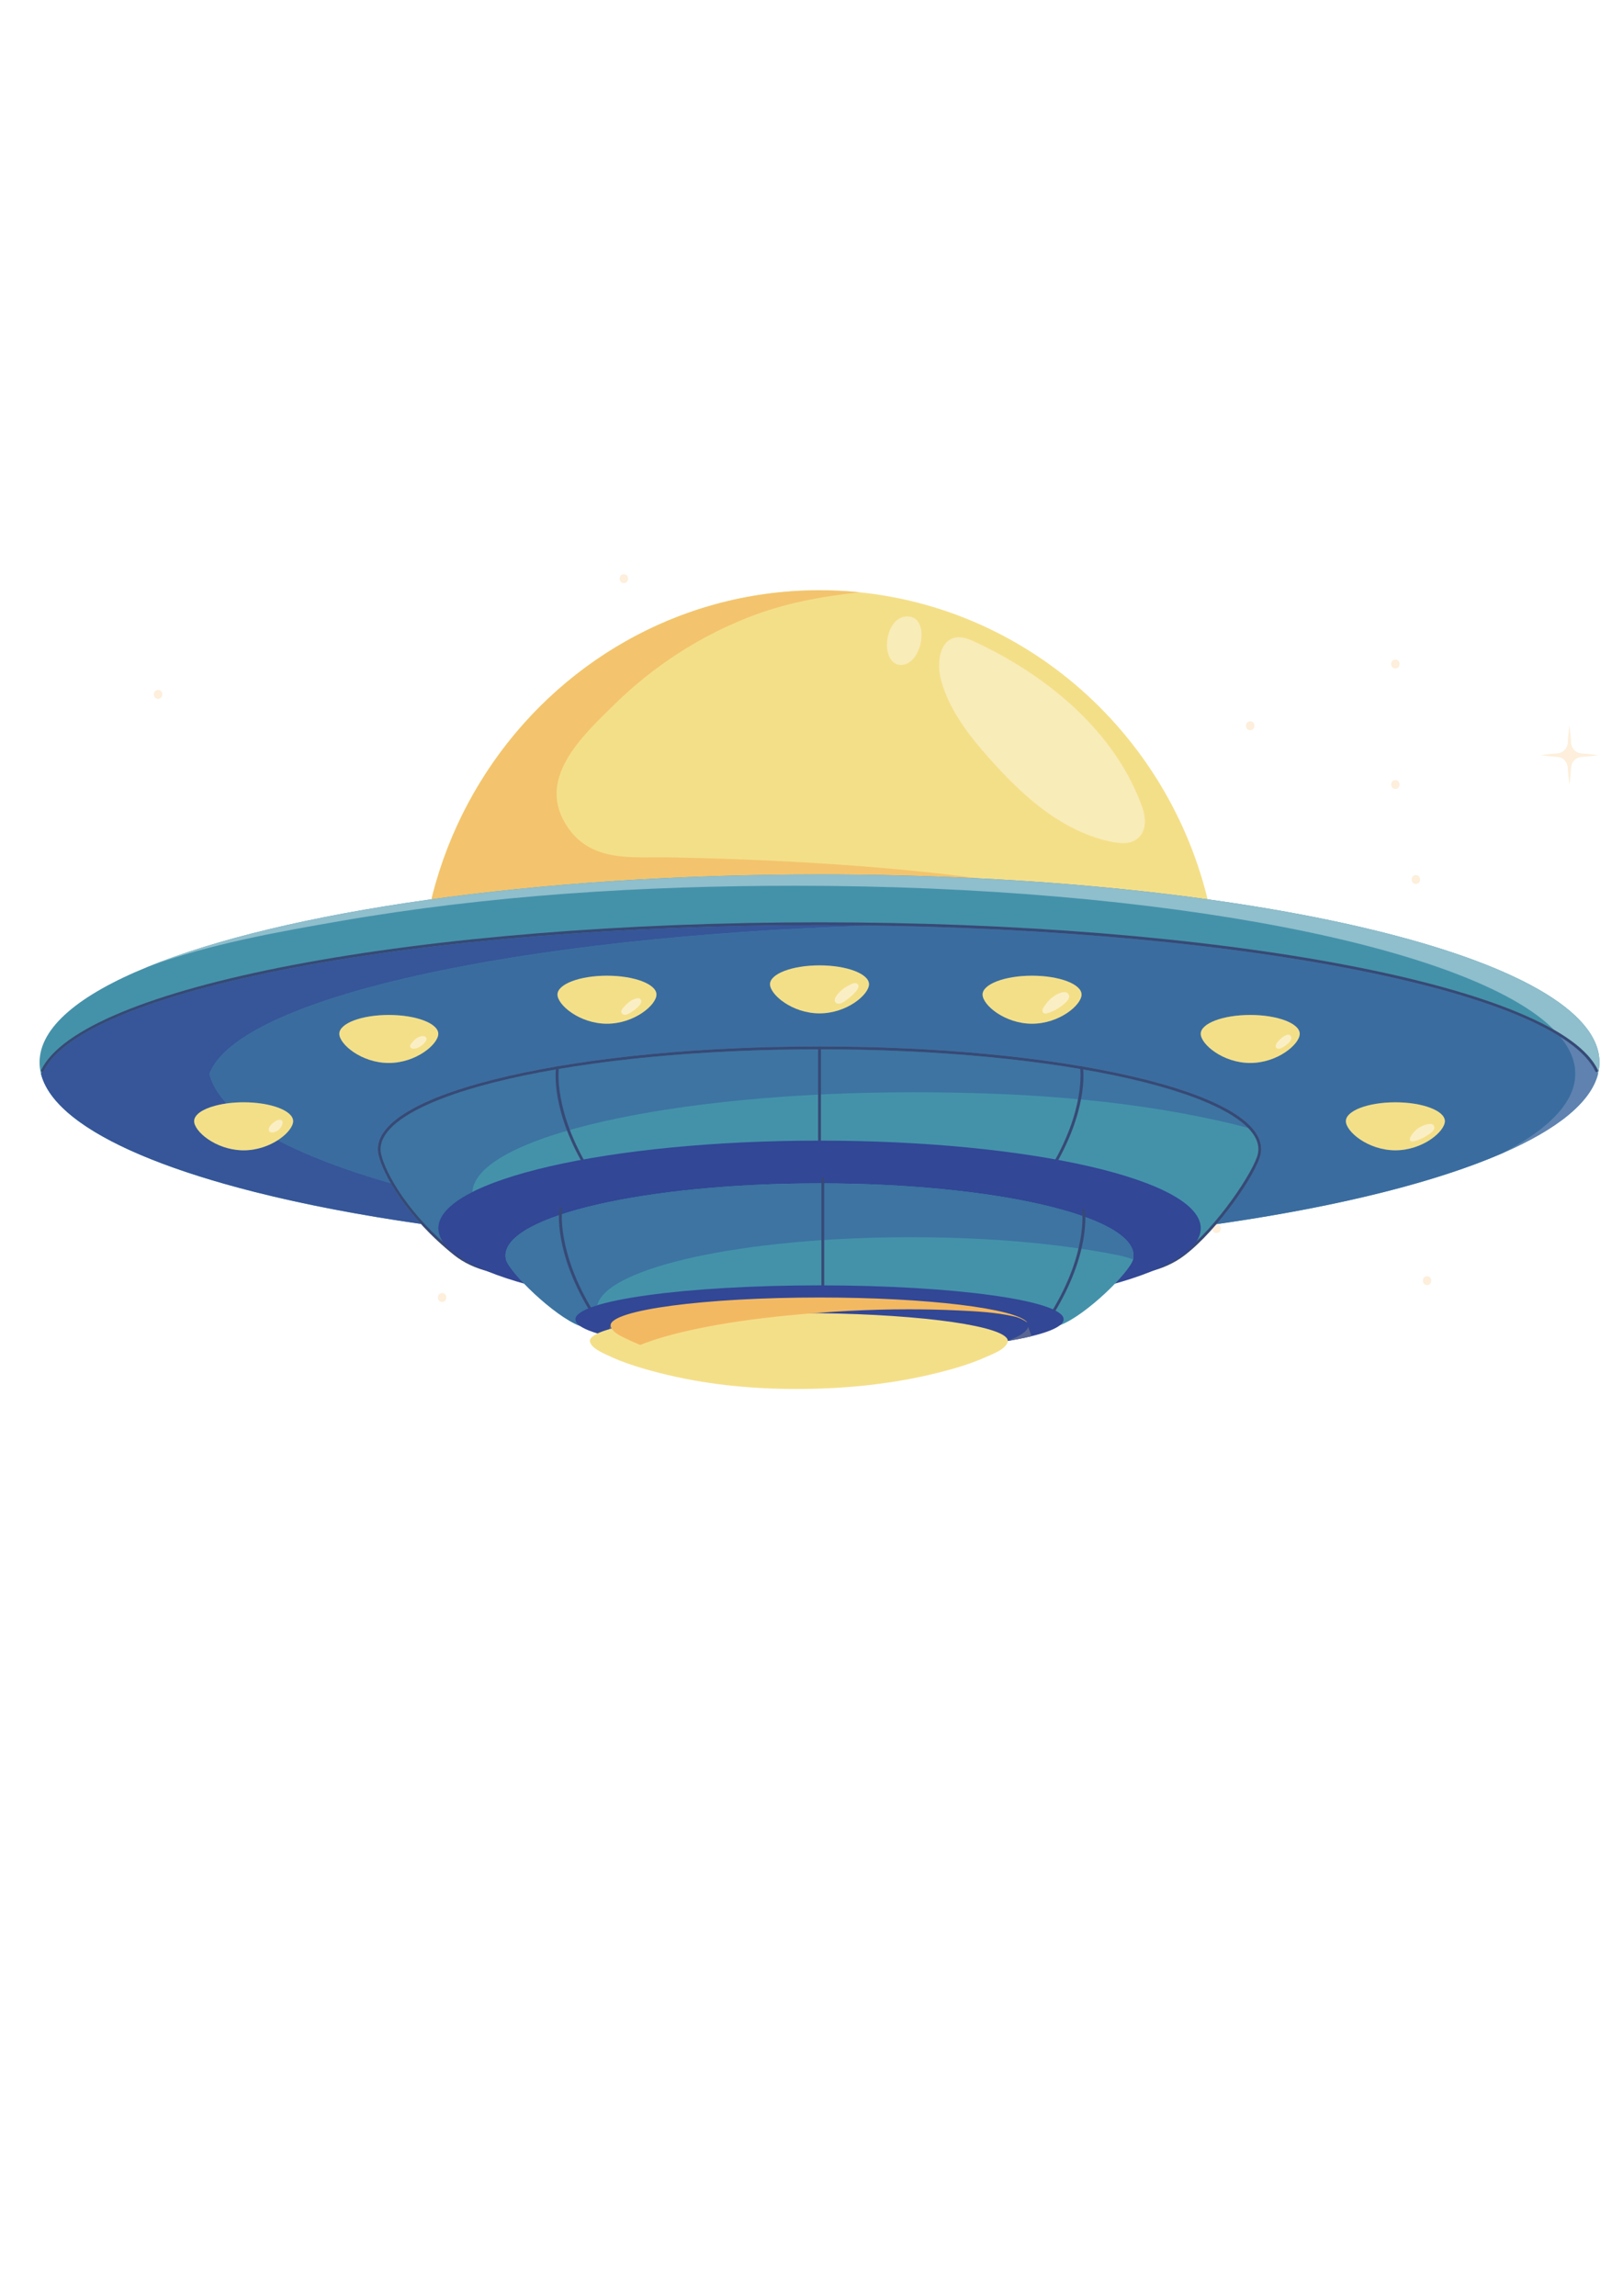 <?xml version="1.0" encoding="UTF-8" standalone="no"?>
<!-- Created with Inkscape (http://www.inkscape.org/) -->

<svg
   width="210mm"
   height="297mm"
   viewBox="0 0 210 297"
   version="1.1"
   id="svg14356"
   inkscape:version="1.1.2 (0a00cf5339, 2022-02-04)"
   sodipodi:docname="separateUFO2ndModel.svg"
   xmlns:inkscape="http://www.inkscape.org/namespaces/inkscape"
   xmlns:sodipodi="http://sodipodi.sourceforge.net/DTD/sodipodi-0.dtd"
   xmlns="http://www.w3.org/2000/svg"
   xmlns:svg="http://www.w3.org/2000/svg">
  <sodipodi:namedview
     id="namedview14358"
     pagecolor="#ffffff"
     bordercolor="#666666"
     borderopacity="1.0"
     inkscape:pageshadow="2"
     inkscape:pageopacity="0.0"
     inkscape:pagecheckerboard="0"
     inkscape:document-units="mm"
     showgrid="false"
     inkscape:zoom="0.75187991"
     inkscape:cx="397.00489"
     inkscape:cy="561.92484"
     inkscape:window-width="1846"
     inkscape:window-height="1016"
     inkscape:window-x="74"
     inkscape:window-y="27"
     inkscape:window-maximized="1"
     inkscape:current-layer="layer1" />
  <defs
     id="defs14353" />
  <g
     inkscape:label="Layer 1"
     inkscape:groupmode="layer"
     id="layer1">
    <path
       d="m 204.632,97.918 c 1.277,-0.079 2.163,-0.224 2.163,-0.224 0,0 -0.886,-0.145 -2.163,-0.224 -0.334,-0.021 -0.637,-0.157 -0.871,-0.371 -0.273,-0.25 -0.452,-0.604 -0.476,-1.002 -0.076,-1.302 -0.218,-2.206 -0.218,-2.206 0,0 -0.142,0.904 -0.22,2.206 -0.044,0.739 -0.622,1.329 -1.347,1.374 -1.277,0.079 -2.163,0.224 -2.163,0.224 0,0 0.886,0.145 2.163,0.224 0.725,0.044 1.303,0.633 1.347,1.372 0.078,1.302 0.22,2.208 0.22,2.208 0,0 0.142,-0.905 0.218,-2.208 0.046,-0.739 0.622,-1.327 1.347,-1.372"
       style="fill:#fdefdb;fill-opacity:1;fill-rule:nonzero;stroke:none;stroke-width:0.019"
       id="path2218" />
    <path
       d="m 184.644,165.096 c -0.727,0 -0.729,1.151 0,1.151 0.727,0 0.729,-1.151 0,-1.151"
       style="fill:#fdefdb;fill-opacity:1;fill-rule:nonzero;stroke:none;stroke-width:0.019"
       id="path2228" />
    <path
       d="m 180.546,85.326 c -0.727,0 -0.729,1.153 0,1.153 0.727,0 0.729,-1.153 0,-1.153"
       style="fill:#fdefdb;fill-opacity:1;fill-rule:nonzero;stroke:none;stroke-width:0.019"
       id="path2230" />
    <path
       d="m 152.046,112.738 c -0.727,0 -0.729,1.151 0,1.151 0.727,0 0.729,-1.151 0,-1.151"
       style="fill:#fdefdb;fill-opacity:1;fill-rule:nonzero;stroke:none;stroke-width:0.019"
       id="path2232" />
    <path
       d="m 107.372,90.925 c -0.729,0 -0.729,1.153 0,1.153 0.727,0 0.727,-1.153 0,-1.153"
       style="fill:#fdefdb;fill-opacity:1;fill-rule:nonzero;stroke:none;stroke-width:0.019"
       id="path2234" />
    <path
       d="m 20.457,89.252 c -0.727,0 -0.728,1.153 0,1.153 0.727,0 0.728,-1.153 0,-1.153"
       style="fill:#fdefdb;fill-opacity:1;fill-rule:nonzero;stroke:none;stroke-width:0.019"
       id="path2238" />
    <path
       d="m 180.548,100.921 c -0.727,0 -0.729,1.151 0,1.151 0.727,0 0.727,-1.151 0,-1.151"
       style="fill:#fdefdb;fill-opacity:1;fill-rule:nonzero;stroke:none;stroke-width:0.019"
       id="path2242" />
    <path
       d="m 161.768,93.313 c -0.727,0 -0.727,1.153 0,1.153 0.727,0 0.729,-1.153 0,-1.153"
       style="fill:#fdefdb;fill-opacity:1;fill-rule:nonzero;stroke:none;stroke-width:0.019"
       id="path2248" />
    <path
       d="m 57.203,167.276 c -0.727,0 -0.728,1.153 0,1.153 0.727,0 0.728,-1.153 0,-1.153"
       style="fill:#fdefdb;fill-opacity:1;fill-rule:nonzero;stroke:none;stroke-width:0.019"
       id="path2250" />
    <path
       d="m 146.362,126.028 c -0.727,0 -0.727,1.151 0,1.151 0.727,0 0.729,-1.151 0,-1.151"
       style="fill:#fdefdb;fill-opacity:1;fill-rule:nonzero;stroke:none;stroke-width:0.019"
       id="path2264" />
    <path
       d="m 183.193,113.206 c -0.727,0 -0.729,1.153 0,1.153 0.727,0 0.729,-1.153 0,-1.153"
       style="fill:#fdefdb;fill-opacity:1;fill-rule:nonzero;stroke:none;stroke-width:0.019"
       id="path2266" />
    <path
       d="m 157.404,158.363 c -0.727,0 -0.729,1.151 0,1.151 0.727,0 0.729,-1.151 0,-1.151"
       style="fill:#fdefdb;fill-opacity:1;fill-rule:nonzero;stroke:none;stroke-width:0.019"
       id="path2268" />
    <path
       d="m 80.722,74.28 c -0.727,0 -0.728,1.151 0,1.151 0.727,0 0.728,-1.151 0,-1.151"
       style="fill:#fdefdb;fill-opacity:1;fill-rule:nonzero;stroke:none;stroke-width:0.019"
       id="path2276" />
    <path
       d="m 102.335,86.479 c -0.727,0 -0.729,1.151 0,1.151 0.727,0 0.729,-1.151 0,-1.151"
       style="fill:#fdefdb;fill-opacity:1;fill-rule:nonzero;stroke:none;stroke-width:0.019"
       id="path2278" />
    <path
       d="m 74.392,120.143 c -0.727,0 -0.728,1.151 0,1.151 0.727,0 0.728,-1.151 0,-1.151"
       style="fill:#fdefdb;fill-opacity:1;fill-rule:nonzero;stroke:none;stroke-width:0.019"
       id="path2282" />
    <path
       d="M 157.785,129.083 H 54.29 c 0.005,-6.294 1.093,-12.329 3.081,-17.924 7.207,-20.296 26.276,-34.797 48.665,-34.797 1.757,0 3.491,0.089 5.202,0.263 23.353,2.376 42.132,20.586 45.869,43.947 0.444,2.771 0.675,5.615 0.677,8.511"
       style="fill:#f4df89;fill-opacity:1;fill-rule:nonzero;stroke:none;stroke-width:0.019"
       id="path2396" />
    <path
       d="m 145.298,109.076 c -0.452,0 -0.914,-0.064 -1.353,-0.149 -3.149,-0.617 -6.094,-2.101 -8.704,-4.005 -2.609,-1.902 -4.902,-4.218 -7.069,-6.631 -2.686,-2.991 -5.257,-6.263 -6.371,-10.156 -0.73,-2.56 -0.123,-5.694 2.277,-5.694 0.489,0 1.051,0.13 1.694,0.422 4.316,1.962 8.594,4.589 12.305,7.84 4.221,3.697 7.691,8.19 9.657,13.538 0.524,1.426 0.734,3.256 -0.615,4.297 -0.52,0.402 -1.161,0.538 -1.821,0.538"
       style="fill:#f8ecb8;fill-opacity:1;fill-rule:nonzero;stroke:none;stroke-width:0.019"
       id="path2398" />
    <path
       d="m 116.566,86.023 c -0.212,0 -0.423,-0.041 -0.619,-0.13 -0.702,-0.315 -1.051,-1.138 -1.15,-1.915 -0.201,-1.614 0.539,-4.09 2.455,-4.222 0.059,-0.004 0.114,-0.006 0.169,-0.006 2.03,0 2.07,2.684 1.51,4.125 -0.245,0.635 -0.581,1.256 -1.104,1.679 -0.357,0.288 -0.814,0.468 -1.262,0.468"
       style="fill:#f8ecb8;fill-opacity:1;fill-rule:nonzero;stroke:none;stroke-width:0.019"
       id="path2400" />
    <path
       d="m 92.528,78.177 c 4.306,-1.184 8.835,-1.815 13.508,-1.815 -4.673,0 -9.202,0.631 -13.508,1.815"
       style="fill:#81674f;fill-opacity:1;fill-rule:nonzero;stroke:none;stroke-width:0.019"
       id="path2402" />
    <path
       d="m 55.825,116.339 c 0.006,-0.023 0.011,-0.046 0.017,-0.07 0.054,-0.221 0.109,-0.439 0.165,-0.658 0.042,-0.163 0.086,-0.325 0.13,-0.49 0.062,-0.228 0.124,-0.459 0.189,-0.689 0.038,-0.134 0.078,-0.267 0.117,-0.401 0.273,-0.934 0.57,-1.857 0.892,-2.769 0.012,-0.035 0.024,-0.072 0.036,-0.104 5.705,-16.059 18.833,-28.492 35.157,-32.982 4.307,-1.184 8.835,-1.815 13.508,-1.815 v 0 c 1.757,0 3.491,0.089 5.202,0.263 -4.901,0.522 -9.709,1.391 -14.434,3.249 -6.407,2.517 -12.298,6.354 -17.248,11.204 -4.289,4.204 -10.436,9.829 -5.997,16.088 2.452,3.459 6.156,3.748 9.893,3.748 0.373,0 0.746,-0.004 1.118,-0.006 0.372,-0.004 0.743,-0.006 1.112,-0.006 0.312,0 0.623,0.002 0.931,0.008 5.371,0.101 10.742,0.286 16.106,0.58 7.981,0.435 15.966,1.085 23.898,2.136 -6.644,-0.331 -13.531,-0.507 -20.583,-0.507 -18.279,0 -35.424,1.172 -50.212,3.22"
       style="fill:#f3c46d;fill-opacity:1;fill-rule:nonzero;stroke:none;stroke-width:0.019"
       id="path2404" />
    <path
       d="m 118.894,129.083 h -9.071 c 2.891,0 6.094,-0.393 9.071,0"
       style="fill:#f2a951;fill-opacity:1;fill-rule:nonzero;stroke:none;stroke-width:0.019"
       id="path2406" />
    <path
       d="m 206.954,137.432 c 0,0.416 -0.046,0.832 -0.129,1.244 -0.019,0.085 -0.038,0.172 -0.061,0.257 -0.937,3.705 -5.322,7.188 -12.389,10.262 l -0.015,0.008 c -16.817,7.306 -48.804,12.307 -85.719,12.532 -0.431,0.003 -0.865,0.004 -1.3,0.006 -0.433,0.003 -0.871,0.003 -1.305,0.003 -0.435,0 -0.87,0 -1.305,-0.003 -0.435,-0.003 -0.868,-0.004 -1.3,-0.006 -0.825,-0.006 -1.647,-0.012 -2.468,-0.021 -51.312,-0.613 -92.538,-10.456 -95.655,-22.782 -0.022,-0.083 -0.041,-0.172 -0.059,-0.255 -0.084,-0.412 -0.129,-0.828 -0.129,-1.244 0,-4.51 5.097,-8.732 13.977,-12.35 l 0.008,-0.006 c 17.564,-7.157 49.921,-11.957 86.932,-11.957 55.733,0 100.917,10.885 100.917,24.313"
       style="fill:#4492aa;fill-opacity:1;fill-rule:nonzero;stroke:none;stroke-width:0.019"
       id="path2408" />
    <path
       d="m 206.764,138.933 c -0.032,-0.085 -0.066,-0.168 -0.102,-0.252 0,0 0.003,-0.003 0.003,-0.003 0.089,-0.044 0.127,-0.153 0.084,-0.244 -0.848,-1.794 -2.762,-3.537 -5.658,-5.199 -10.593,-10.695 -50.524,-18.647 -98.166,-18.647 -19.712,0 -39.547,1.202 -58.999,4.584 -7.984,1.391 -16.786,2.937 -24.822,5.903 17.564,-7.157 49.922,-11.957 86.932,-11.957 55.733,0 100.917,10.885 100.917,24.313 0,0.416 -0.046,0.832 -0.129,1.244 -0.019,0.085 -0.038,0.172 -0.061,0.257 v 0"
       style="fill:#8fbecc;fill-opacity:1;fill-rule:nonzero;stroke:none;stroke-width:0.019"
       id="path2410" />
    <path
       d="m 157.402,158.363 h 0.002 c 11.019,-1.573 20.691,-3.637 28.494,-6.066 -7.803,2.428 -17.475,4.493 -28.496,6.066 m 28.508,-6.069 c 0.013,-0.004 0.028,-0.01 0.042,-0.013 -0.013,0.004 -0.028,0.01 -0.042,0.013 m 0.061,-0.019 c 0.013,-0.004 0.03,-0.01 0.046,-0.013 -0.013,0.004 -0.032,0.01 -0.046,0.013 m 0.085,-0.025 v -0.003 0.003 m 8.312,-3.051 0.008,-0.003 v 0 0 c 7.067,-3.074 11.452,-6.557 12.389,-10.262 v 0 c -0.937,3.707 -5.324,7.19 -12.396,10.264"
       style="fill:#213671;fill-opacity:1;fill-rule:nonzero;stroke:none;stroke-width:0.019"
       id="path2412" />
    <path
       d="m 157.404,158.363 c 2.886,-3.367 5.327,-7.292 5.701,-9.001 0.051,-0.236 0.078,-0.476 0.078,-0.708 0,-3.593 -5.974,-6.942 -16.825,-9.436 -10.772,-2.477 -25.093,-3.839 -40.322,-3.839 -15.228,0 -29.548,1.362 -40.32,3.839 -10.85,2.494 -16.825,5.843 -16.825,9.436 0,0.232 0.026,0.472 0.077,0.708 0.198,0.905 0.72,2.198 1.593,3.713 -5.863,-1.679 -10.799,-3.55 -14.622,-5.57 1.226,-0.789 1.991,-1.772 1.991,-2.467 0,-1.347 -2.867,-2.438 -6.404,-2.438 -0.776,0 -1.519,0.054 -2.206,0.149 -1.147,-1.238 -1.903,-2.513 -2.232,-3.817 3.721,-9.829 39.645,-17.765 85.725,-19.199 22.746,0.317 44.27,2.227 61.222,5.454 12.969,2.469 22.505,5.557 27.872,8.954 1.269,1.538 1.933,3.131 1.933,4.76 0,0.416 -0.042,0.832 -0.127,1.244 -0.017,0.085 -0.038,0.172 -0.061,0.257 -0.793,3.127 -4.037,6.095 -9.277,8.794 v 0 l -0.008,0.003 c -2.457,1.068 -5.238,2.088 -8.312,3.049 v 0.003 c -0.015,0.004 -0.027,0.008 -0.04,0.012 -0.015,0.004 -0.032,0.01 -0.046,0.013 -0.008,0.003 -0.011,0.004 -0.019,0.006 -0.013,0.004 -0.028,0.01 -0.042,0.013 -0.003,0.003 -0.008,0.003 -0.011,0.004 -7.803,2.428 -17.475,4.493 -28.494,6.066 m 23.144,-15.761 c -3.536,0 -6.403,1.089 -6.403,2.436 0,1.345 2.867,3.771 6.403,3.771 3.536,0 6.403,-2.426 6.403,-3.771 0,-1.347 -2.867,-2.436 -6.403,-2.436 m -18.781,-11.301 c -3.536,0 -6.403,1.091 -6.403,2.436 0,1.345 2.867,3.773 6.403,3.773 3.536,0 6.403,-2.428 6.403,-3.773 0,-1.345 -2.867,-2.436 -6.403,-2.436 m -111.461,0 c -3.537,0 -6.403,1.091 -6.403,2.436 0,1.345 2.867,3.773 6.403,3.773 3.536,0 6.403,-2.428 6.403,-3.773 0,-1.345 -2.867,-2.436 -6.403,-2.436 m 83.233,-5.08 c -3.536,0 -6.403,1.091 -6.403,2.436 0,1.347 2.867,3.773 6.403,3.773 3.536,0 6.403,-2.426 6.403,-3.773 0,-1.345 -2.867,-2.436 -6.403,-2.436 m -55.003,0 c -3.536,0 -6.403,1.091 -6.403,2.436 0,1.347 2.867,3.773 6.403,3.773 3.536,0 6.403,-2.426 6.403,-3.773 0,-1.345 -2.867,-2.436 -6.403,-2.436 m 27.501,-1.337 c -3.536,0 -6.403,1.091 -6.403,2.436 0,1.347 2.867,3.773 6.403,3.773 3.536,0 6.403,-2.426 6.403,-3.773 0,-1.345 -2.867,-2.436 -6.403,-2.436"
       style="fill:#3b6c9f;fill-opacity:1;fill-rule:nonzero;stroke:none;stroke-width:0.019"
       id="path2414" />
    <path
       d="m 194.375,149.196 c 5.24,-2.699 8.484,-5.667 9.277,-8.794 0.023,-0.085 0.044,-0.172 0.061,-0.257 0.085,-0.412 0.127,-0.828 0.127,-1.244 0,-1.629 -0.664,-3.221 -1.933,-4.76 2.271,1.436 3.794,2.929 4.517,4.454 0.03,0.066 0.095,0.104 0.161,0.104 0.025,0 0.051,-0.006 0.076,-0.017 0.036,0.083 0.07,0.166 0.102,0.252 -0.937,3.705 -5.322,7.188 -12.389,10.262"
       style="fill:#6082b0;fill-opacity:1;fill-rule:nonzero;stroke:none;stroke-width:0.019"
       id="path2416" />
    <path
       d="m 54.452,158.332 c -7.937,-1.14 -15.17,-2.535 -21.505,-4.137 -10.107,-2.556 -17.928,-5.644 -22.669,-9.068 -2.719,-1.966 -4.426,-4.042 -4.97,-6.195 0.033,-0.087 0.069,-0.176 0.108,-0.263 0.025,0.012 0.051,0.017 0.076,0.017 0.067,0 0.131,-0.039 0.162,-0.103 2.445,-5.131 13.954,-9.889 32.406,-13.4 18.624,-3.545 42.765,-5.497 67.976,-5.497 2.269,0 4.529,0.015 6.777,0.046 -46.08,1.434 -82.004,9.37 -85.725,19.199 0.329,1.304 1.085,2.579 2.232,3.817 -0.53,0.075 -1.027,0.176 -1.481,0.298 -1.643,0.439 -2.716,1.167 -2.716,1.991 0,1.312 2.725,3.651 6.139,3.767 0.086,0.004 0.176,0.006 0.264,0.006 1.71,0 3.264,-0.569 4.413,-1.306 3.823,2.02 8.758,3.891 14.622,5.57 0.907,1.575 2.193,3.39 3.891,5.257"
       style="fill:#365699;fill-opacity:1;fill-rule:nonzero;stroke:none;stroke-width:0.019"
       id="path2418" />
    <path
       d="m 206.586,138.699 c -0.066,0 -0.131,-0.039 -0.161,-0.104 -2.432,-5.133 -13.935,-9.895 -32.389,-13.408 -18.627,-3.546 -42.777,-5.501 -67.999,-5.501 -25.211,0 -49.352,1.952 -67.976,5.497 -18.452,3.512 -29.961,8.269 -32.406,13.4 -0.043,0.091 -0.151,0.128 -0.24,0.083 -0.089,-0.043 -0.127,-0.153 -0.083,-0.244 2.497,-5.237 14.097,-10.067 32.663,-13.602 18.645,-3.548 42.81,-5.503 68.042,-5.503 25.243,0 49.415,1.956 68.065,5.508 18.57,3.535 30.164,8.368 32.646,13.609 0.044,0.091 0.006,0.199 -0.084,0.244 -0.025,0.013 -0.051,0.019 -0.078,0.019"
       style="fill:#374976;fill-opacity:1;fill-rule:nonzero;stroke:none;stroke-width:0.019"
       id="path2420" />
    <path
       d="m 163.005,148.652 c 0,0.226 -0.027,0.451 -0.074,0.671 -0.507,2.3 -5.369,9.569 -9.765,12.926 -5.458,4.169 -14.838,2.629 -26.184,1.087 -6.033,-0.818 -12.624,-1.637 -19.475,-1.598 -0.488,0.004 -0.977,0.006 -1.47,0.006 -0.491,0 -0.982,-0.003 -1.471,-0.006 -0.464,-0.003 -0.929,-0.006 -1.393,-0.012 -6.31,-0.072 -12.65,0.766 -18.572,1.602 -6.353,0.898 -12.226,1.795 -17.063,1.573 -3.504,-0.164 -6.465,-0.913 -8.671,-2.682 -6.01,-4.812 -9.16,-10.328 -9.722,-12.897 -0.049,-0.221 -0.074,-0.445 -0.074,-0.671 0,-7.228 25.505,-13.089 56.965,-13.089 27.521,0 50.485,4.485 55.803,10.446 0.763,0.853 1.165,1.737 1.165,2.643"
       style="fill:#4492aa;fill-opacity:1;fill-rule:nonzero;stroke:none;stroke-width:0.019"
       id="path2422" />
    <path
       d="m 57.297,160.65 c -4.977,-4.479 -7.488,-9.138 -7.977,-11.367 -0.046,-0.211 -0.068,-0.422 -0.068,-0.629 0,-3.353 6.03,-6.661 16.545,-9.078 10.747,-2.471 25.038,-3.831 40.241,-3.831 15.204,0 29.494,1.36 40.242,3.831 7.619,1.751 12.884,3.97 15.206,6.335 -1.283,-0.346 -2.571,-0.658 -3.867,-0.944 -12.924,-2.865 -26.339,-3.666 -39.534,-3.666 -31.185,0 -56.517,5.76 -56.96,12.901 -2.835,1.43 -4.414,3.018 -4.414,4.694 0,0.193 0.022,0.387 0.063,0.579 0.087,0.399 0.264,0.789 0.524,1.176"
       style="fill:#3d74a2;fill-opacity:1;fill-rule:nonzero;stroke:none;stroke-width:0.019"
       id="path2424" />
    <path
       d="m 106.037,149.846 c -0.099,0 -0.179,-0.083 -0.179,-0.184 v -14.101 c 0,-0.101 0.08,-0.182 0.179,-0.182 0.101,0 0.18,0.081 0.18,0.182 v 14.101 c 0,0.101 -0.08,0.184 -0.18,0.184"
       style="fill:#374976;fill-opacity:1;fill-rule:nonzero;stroke:none;stroke-width:0.019"
       id="path2426" />
    <path
       d="m 76.145,151.618 c -0.06,0 -0.119,-0.031 -0.153,-0.087 -4.829,-7.898 -4.072,-13.205 -4.037,-13.427 0.016,-0.101 0.108,-0.168 0.206,-0.153 0.098,0.017 0.165,0.11 0.15,0.211 -0.008,0.052 -0.763,5.406 3.987,13.176 0.053,0.087 0.027,0.199 -0.057,0.253 -0.03,0.017 -0.062,0.027 -0.095,0.027"
       style="fill:#374976;fill-opacity:1;fill-rule:nonzero;stroke:none;stroke-width:0.019"
       id="path2428" />
    <path
       d="m 135.929,151.618 c -0.032,0 -0.065,-0.01 -0.095,-0.027 -0.084,-0.054 -0.11,-0.166 -0.057,-0.253 4.751,-7.77 3.996,-13.124 3.988,-13.176 -0.017,-0.101 0.051,-0.193 0.148,-0.211 0.099,-0.015 0.19,0.052 0.207,0.153 0.034,0.222 0.791,5.53 -4.037,13.427 -0.034,0.056 -0.093,0.087 -0.154,0.087"
       style="fill:#374976;fill-opacity:1;fill-rule:nonzero;stroke:none;stroke-width:0.019"
       id="path2430" />
    <path
       d="m 107.987,161.555 c 7.331,0 14.419,0.971 20.689,1.83 10.757,1.472 19.253,2.635 24.383,-1.283 4.441,-3.392 9.226,-10.678 9.695,-12.82 0.046,-0.211 0.07,-0.422 0.07,-0.629 0,-3.353 -6.031,-6.661 -16.546,-9.078 -10.748,-2.471 -25.038,-3.831 -40.242,-3.831 -15.202,0 -29.494,1.36 -40.241,3.831 -10.514,2.417 -16.545,5.725 -16.545,9.078 0,0.207 0.023,0.418 0.068,0.629 0.541,2.469 3.561,7.911 9.659,12.793 4.994,3.997 13.966,2.724 24.355,1.248 6.128,-0.869 13.073,-1.855 19.842,-1.778 0.464,0.006 0.928,0.008 1.393,0.012 0.976,0.006 1.962,0.006 2.939,0 0.159,-0.003 0.321,-0.003 0.48,-0.003 m 34.856,3.577 c -4.106,0 -8.883,-0.654 -14.214,-1.383 -6.396,-0.876 -13.643,-1.871 -21.12,-1.826 -0.977,0.006 -1.966,0.006 -2.943,0 -0.466,-0.003 -0.931,-0.006 -1.395,-0.012 -6.74,-0.075 -13.373,0.865 -19.788,1.776 -10.471,1.488 -19.513,2.771 -24.627,-1.323 -6.172,-4.94 -9.235,-10.483 -9.788,-13.002 -0.051,-0.236 -0.077,-0.476 -0.077,-0.708 0,-3.593 5.975,-6.942 16.825,-9.436 10.772,-2.477 25.092,-3.839 40.32,-3.839 15.229,0 29.549,1.362 40.322,3.839 10.85,2.494 16.825,5.843 16.825,9.436 0,0.232 -0.027,0.472 -0.078,0.708 -0.546,2.498 -5.511,9.736 -9.831,13.035 -2.666,2.037 -6.189,2.736 -10.431,2.736"
       style="fill:#374976;fill-opacity:1;fill-rule:nonzero;stroke:none;stroke-width:0.019"
       id="path2432" />
    <path
       d="m 155.365,158.895 c 0,0.193 -0.021,0.387 -0.063,0.579 -1.294,5.895 -22.179,10.603 -47.992,10.754 -0.421,0.003 -0.846,0.003 -1.273,0.003 -0.425,0 -0.85,0 -1.272,-0.003 -0.403,-0.004 -0.805,-0.006 -1.207,-0.012 -25.254,-0.286 -45.512,-4.938 -46.785,-10.742 -0.042,-0.192 -0.063,-0.385 -0.063,-0.579 0,-6.261 22.085,-11.336 49.327,-11.336 27.244,0 49.328,5.075 49.328,11.336"
       style="fill:#324795;fill-opacity:1;fill-rule:nonzero;stroke:none;stroke-width:0.019"
       id="path2434" />
    <path
       d="m 146.668,162.424 c 0,0.161 -0.017,0.319 -0.053,0.478 l -0.002,0.015 c -0.383,1.614 -6.081,7.24 -9.46,8.521 -4.656,1.763 -10.148,1.269 -17.563,0.778 -3.658,-0.242 -7.782,-0.486 -12.505,-0.457 -0.347,0 -0.698,0 -1.049,0 -0.351,0 -0.699,0 -1.048,0 -0.333,-0.003 -0.663,-0.004 -0.994,-0.01 -4.785,-0.056 -8.903,0.209 -12.523,0.474 -4.874,0.356 -8.846,0.712 -12.331,0.288 -1.433,-0.174 -2.783,-0.478 -4.079,-0.969 -3.389,-1.285 -9.253,-7.05 -9.604,-8.641 -0.034,-0.159 -0.052,-0.317 -0.052,-0.478 0,-5.156 18.191,-9.335 40.631,-9.335 22.442,0 40.631,4.179 40.631,9.335"
       style="fill:#4492aa;fill-opacity:1;fill-rule:nonzero;stroke:none;stroke-width:0.019"
       id="path2436" />
    <path
       d="m 75.06,171.54 c -3.389,-1.283 -9.252,-7.048 -9.602,-8.639 -0.034,-0.159 -0.052,-0.317 -0.052,-0.478 0,-5.156 18.191,-9.335 40.631,-9.335 22.442,0 40.631,4.179 40.631,9.335 0,0.161 -0.017,0.319 -0.053,0.478 l -0.002,0.015 v 0 c -0.668,-0.205 -1.279,-0.402 -1.745,-0.497 -2.611,-0.536 -5.246,-0.942 -7.891,-1.267 -6.344,-0.782 -12.744,-1.099 -19.132,-1.099 -21.658,0 -39.359,3.895 -40.566,8.803 -1.817,0.553 -2.829,1.171 -2.829,1.821 0,0.075 0.014,0.149 0.04,0.224 0.079,0.217 0.272,0.431 0.57,0.638"
       style="fill:#3d74a2;fill-opacity:1;fill-rule:nonzero;stroke:none;stroke-width:0.019"
       id="path2438" />
    <path
       d="m 106.463,166.806 c -0.099,0 -0.178,-0.081 -0.178,-0.184 V 152.523 c 0,-0.103 0.08,-0.184 0.178,-0.184 0.101,0 0.18,0.081 0.18,0.184 v 14.099 c 0,0.103 -0.08,0.184 -0.18,0.184"
       style="fill:#374976;fill-opacity:1;fill-rule:nonzero;stroke:none;stroke-width:0.019"
       id="path2440" />
    <path
       d="m 76.572,169.863 c -0.06,0 -0.119,-0.031 -0.153,-0.087 -4.829,-7.898 -4.072,-13.205 -4.037,-13.427 0.016,-0.101 0.107,-0.168 0.206,-0.153 0.098,0.015 0.165,0.11 0.15,0.209 -0.008,0.054 -0.763,5.408 3.987,13.178 0.053,0.085 0.027,0.199 -0.057,0.252 -0.03,0.019 -0.062,0.029 -0.095,0.029"
       style="fill:#374976;fill-opacity:1;fill-rule:nonzero;stroke:none;stroke-width:0.019"
       id="path2442" />
    <path
       d="m 136.176,170.047 c -0.032,0 -0.065,-0.01 -0.095,-0.029 -0.084,-0.052 -0.11,-0.166 -0.057,-0.252 4.758,-7.784 3.996,-13.124 3.988,-13.178 -0.015,-0.099 0.051,-0.193 0.15,-0.209 0.097,-0.015 0.19,0.052 0.205,0.153 0.034,0.221 0.791,5.53 -4.037,13.427 -0.034,0.056 -0.093,0.087 -0.154,0.087"
       style="fill:#374976;fill-opacity:1;fill-rule:nonzero;stroke:none;stroke-width:0.019"
       id="path2444" />
    <path
       d="m 137.625,170.678 c 0,0.075 -0.013,0.149 -0.04,0.224 -0.829,2.285 -14.203,4.111 -30.733,4.169 -0.271,0 -0.543,0 -0.816,0 -0.272,0 -0.544,0 -0.815,0 -0.258,-0.003 -0.516,-0.003 -0.773,-0.004 -16.172,-0.112 -29.144,-1.915 -29.96,-4.166 -0.027,-0.075 -0.04,-0.149 -0.04,-0.224 0,-2.428 14.142,-4.396 31.587,-4.396 17.447,0 31.589,1.968 31.589,4.396"
       style="fill:#324795;fill-opacity:1;fill-rule:nonzero;stroke:none;stroke-width:0.019"
       id="path2446" />
    <path
       d="m 81.622,173.466 c -1.17,-0.197 -2.218,-0.41 -3.128,-0.635 l 0.434,-1.219 h 0.092 c 0.004,0.012 0.008,0.023 0.013,0.037 0.311,0.834 1.607,1.347 2.319,1.689 0.09,0.044 0.18,0.087 0.27,0.128"
       style="fill:#596593;fill-opacity:1;fill-rule:nonzero;stroke:none;stroke-width:0.019"
       id="path2462" />
    <path
       d="m 130.401,173.475 c 0.785,-0.356 2.296,-0.905 2.641,-1.825 l 0.429,1.207 c -0.897,0.217 -1.926,0.424 -3.07,0.617"
       style="fill:#596593;fill-opacity:1;fill-rule:nonzero;stroke:none;stroke-width:0.019"
       id="path2490" />
    <path
       d="m 130.401,173.475 c 0,0.062 -0.009,0.124 -0.034,0.186 -0.343,0.921 -1.857,1.47 -2.643,1.826 -2.043,0.927 -4.219,1.565 -6.386,2.107 -6.435,1.61 -13.068,2.179 -19.681,2.082 -5.848,-0.089 -11.725,-0.789 -17.379,-2.341 -1.384,-0.379 -2.772,-0.803 -4.111,-1.333 -0.505,-0.199 -1.001,-0.416 -1.49,-0.652 -0.712,-0.342 -2.008,-0.855 -2.319,-1.689 -0.024,-0.062 -0.034,-0.124 -0.034,-0.186 0,-1.993 12.106,-3.61 27.038,-3.61 13.986,0 25.493,1.42 26.897,3.237 0.095,0.122 0.142,0.248 0.142,0.373"
       style="fill:#f4df89;fill-opacity:1;fill-rule:nonzero;stroke:none;stroke-width:0.019"
       id="path2698" />
    <path
       d="m 82.842,173.99 v 0 c -0.505,-0.199 -1.001,-0.416 -1.49,-0.652 -0.712,-0.342 -2.008,-0.855 -2.319,-1.689 -0.024,-0.062 -0.034,-0.124 -0.034,-0.186 0,-1.993 12.106,-3.61 27.038,-3.61 13.986,0 25.493,1.42 26.897,3.237 -0.474,-0.327 -0.971,-0.617 -1.736,-0.791 -2.349,-0.536 -4.815,-0.656 -7.211,-0.772 -2.121,-0.101 -4.248,-0.149 -6.375,-0.149 -5.183,0 -10.372,0.286 -15.521,0.782 -9.151,0.882 -15.648,2.362 -19.249,3.831"
       style="fill:#f3b962;fill-opacity:1;fill-rule:nonzero;stroke:none;stroke-width:0.019"
       id="path2700" />
    <path
       d="m 112.44,127.323 c 0,1.347 -2.867,3.773 -6.403,3.773 -3.536,0 -6.403,-2.426 -6.403,-3.773 0,-1.345 2.867,-2.436 6.403,-2.436 3.536,0 6.403,1.091 6.403,2.436"
       style="fill:#f4df89;fill-opacity:1;fill-rule:nonzero;stroke:none;stroke-width:0.019"
       id="path2702" />
    <path
       d="m 84.939,128.66 c 0,1.347 -2.867,3.773 -6.403,3.773 -3.536,0 -6.403,-2.426 -6.403,-3.773 0,-1.345 2.867,-2.436 6.403,-2.436 3.536,0 6.403,1.091 6.403,2.436"
       style="fill:#f4df89;fill-opacity:1;fill-rule:nonzero;stroke:none;stroke-width:0.019"
       id="path2704" />
    <path
       d="m 56.71,133.738 c 0,1.345 -2.867,3.773 -6.403,3.773 -3.537,0 -6.403,-2.428 -6.403,-3.773 0,-1.345 2.867,-2.436 6.403,-2.436 3.536,0 6.403,1.091 6.403,2.436"
       style="fill:#f4df89;fill-opacity:1;fill-rule:nonzero;stroke:none;stroke-width:0.019"
       id="path2706" />
    <path
       d="m 37.93,145.038 c 0,1.345 -2.867,3.773 -6.404,3.773 -0.088,0 -0.178,-0.003 -0.264,-0.006 -3.414,-0.116 -6.139,-2.455 -6.139,-3.767 0,-0.824 1.073,-1.552 2.716,-1.991 1.043,-0.281 2.314,-0.447 3.687,-0.447 3.536,0 6.404,1.091 6.404,2.438"
       style="fill:#f4df89;fill-opacity:1;fill-rule:nonzero;stroke:none;stroke-width:0.019"
       id="path2708" />
    <path
       d="m 127.136,128.66 c 0,1.347 2.867,3.773 6.403,3.773 3.536,0 6.403,-2.426 6.403,-3.773 0,-1.345 -2.867,-2.436 -6.403,-2.436 -3.536,0 -6.403,1.091 -6.403,2.436"
       style="fill:#f4df89;fill-opacity:1;fill-rule:nonzero;stroke:none;stroke-width:0.019"
       id="path2710" />
    <path
       d="m 155.365,133.738 c 0,1.345 2.867,3.773 6.403,3.773 3.536,0 6.403,-2.428 6.403,-3.773 0,-1.345 -2.867,-2.436 -6.403,-2.436 -3.536,0 -6.403,1.091 -6.403,2.436"
       style="fill:#f4df89;fill-opacity:1;fill-rule:nonzero;stroke:none;stroke-width:0.019"
       id="path2712" />
    <path
       d="m 174.145,145.038 c 0,1.345 2.867,3.771 6.403,3.771 3.536,0 6.403,-2.426 6.403,-3.771 0,-1.347 -2.867,-2.436 -6.403,-2.436 -3.536,0 -6.403,1.089 -6.403,2.436"
       style="fill:#f4df89;fill-opacity:1;fill-rule:nonzero;stroke:none;stroke-width:0.019"
       id="path2714" />
    <path
       d="m 135.252,131.119 c -0.089,0 -0.175,-0.019 -0.245,-0.077 -0.104,-0.087 -0.139,-0.242 -0.118,-0.377 0.021,-0.137 0.089,-0.261 0.161,-0.377 0.26,-0.422 0.581,-0.803 0.949,-1.13 0.305,-0.273 1.1,-0.813 1.698,-0.813 0.249,0 0.463,0.095 0.594,0.341 0.338,0.638 -1.017,1.53 -1.446,1.799 -0.41,0.257 -0.856,0.457 -1.32,0.59 -0.087,0.025 -0.182,0.044 -0.273,0.044"
       style="fill:#faefc4;fill-opacity:1;fill-rule:nonzero;stroke:none;stroke-width:0.019"
       id="path2716" />
    <path
       d="m 165.431,135.677 c -0.006,0 -0.013,0 -0.021,-0.003 -0.12,-0.004 -0.243,-0.06 -0.305,-0.164 -0.097,-0.161 -0.023,-0.368 0.072,-0.53 0.175,-0.3 0.969,-1.122 1.499,-1.122 0.12,0 0.224,0.043 0.305,0.139 0.488,0.586 -0.829,1.436 -1.222,1.598 -0.104,0.044 -0.214,0.081 -0.328,0.081"
       style="fill:#faefc4;fill-opacity:1;fill-rule:nonzero;stroke:none;stroke-width:0.019"
       id="path2718" />
    <path
       d="m 182.762,147.661 c -0.127,0 -0.247,-0.037 -0.307,-0.145 -0.08,-0.134 -0.017,-0.306 0.055,-0.445 0.45,-0.855 1.307,-1.457 2.237,-1.641 0.089,-0.017 0.186,-0.029 0.281,-0.029 0.29,0 0.56,0.11 0.56,0.489 0.002,0.439 -0.607,0.784 -0.92,0.994 -0.51,0.341 -1.078,0.596 -1.671,0.743 -0.074,0.019 -0.156,0.033 -0.233,0.033"
       style="fill:#faefc4;fill-opacity:1;fill-rule:nonzero;stroke:none;stroke-width:0.019"
       id="path2720" />
    <path
       d="m 108.492,129.844 c -0.14,0 -0.271,-0.041 -0.368,-0.149 -0.114,-0.13 -0.135,-0.325 -0.091,-0.491 0.042,-0.17 0.142,-0.317 0.247,-0.455 0.412,-0.54 0.949,-0.977 1.55,-1.273 0.192,-0.095 0.545,-0.302 0.797,-0.302 0.036,0 0.072,0.006 0.104,0.015 1.281,0.402 -1.313,2.324 -1.728,2.523 -0.156,0.073 -0.34,0.132 -0.51,0.132"
       style="fill:#faefc4;fill-opacity:1;fill-rule:nonzero;stroke:none;stroke-width:0.019"
       id="path2722" />
    <path
       d="m 80.872,131.279 c -0.007,0 -0.014,0 -0.022,0 -0.203,-0.008 -0.415,-0.139 -0.455,-0.342 -0.042,-0.215 0.111,-0.414 0.257,-0.579 0.311,-0.348 0.643,-0.7 1.05,-0.935 0.18,-0.104 0.55,-0.279 0.846,-0.279 0.136,0 0.257,0.037 0.336,0.135 0.481,0.6 -1.092,1.612 -1.458,1.815 -0.172,0.097 -0.358,0.184 -0.553,0.184"
       style="fill:#faefc4;fill-opacity:1;fill-rule:nonzero;stroke:none;stroke-width:0.019"
       id="path2724" />
    <path
       d="m 53.529,135.662 c -0.003,0 -0.006,0 -0.009,0 -0.18,-0.003 -0.391,-0.07 -0.443,-0.246 -0.049,-0.164 0.064,-0.329 0.171,-0.459 0.187,-0.228 0.383,-0.455 0.622,-0.627 0.181,-0.132 0.533,-0.292 0.836,-0.292 0.166,0 0.317,0.048 0.417,0.176 0.261,0.339 -0.316,0.82 -0.542,1.012 -0.297,0.252 -0.665,0.435 -1.051,0.435"
       style="fill:#faefc4;fill-opacity:1;fill-rule:nonzero;stroke:none;stroke-width:0.019"
       id="path2726" />
    <path
       d="m 35.22,146.506 c -0.139,0 -0.276,-0.039 -0.363,-0.145 -0.092,-0.11 -0.106,-0.273 -0.065,-0.412 0.041,-0.141 0.128,-0.261 0.223,-0.37 0.192,-0.223 0.418,-0.412 0.668,-0.563 0.166,-0.099 0.349,-0.155 0.505,-0.155 0.284,0 0.481,0.184 0.337,0.613 -0.166,0.497 -0.613,0.902 -1.115,1.01 -0.061,0.013 -0.125,0.021 -0.189,0.021"
       style="fill:#faefc4;fill-opacity:1;fill-rule:nonzero;stroke:none;stroke-width:0.019"
       id="path2728" />
  </g>
</svg>
